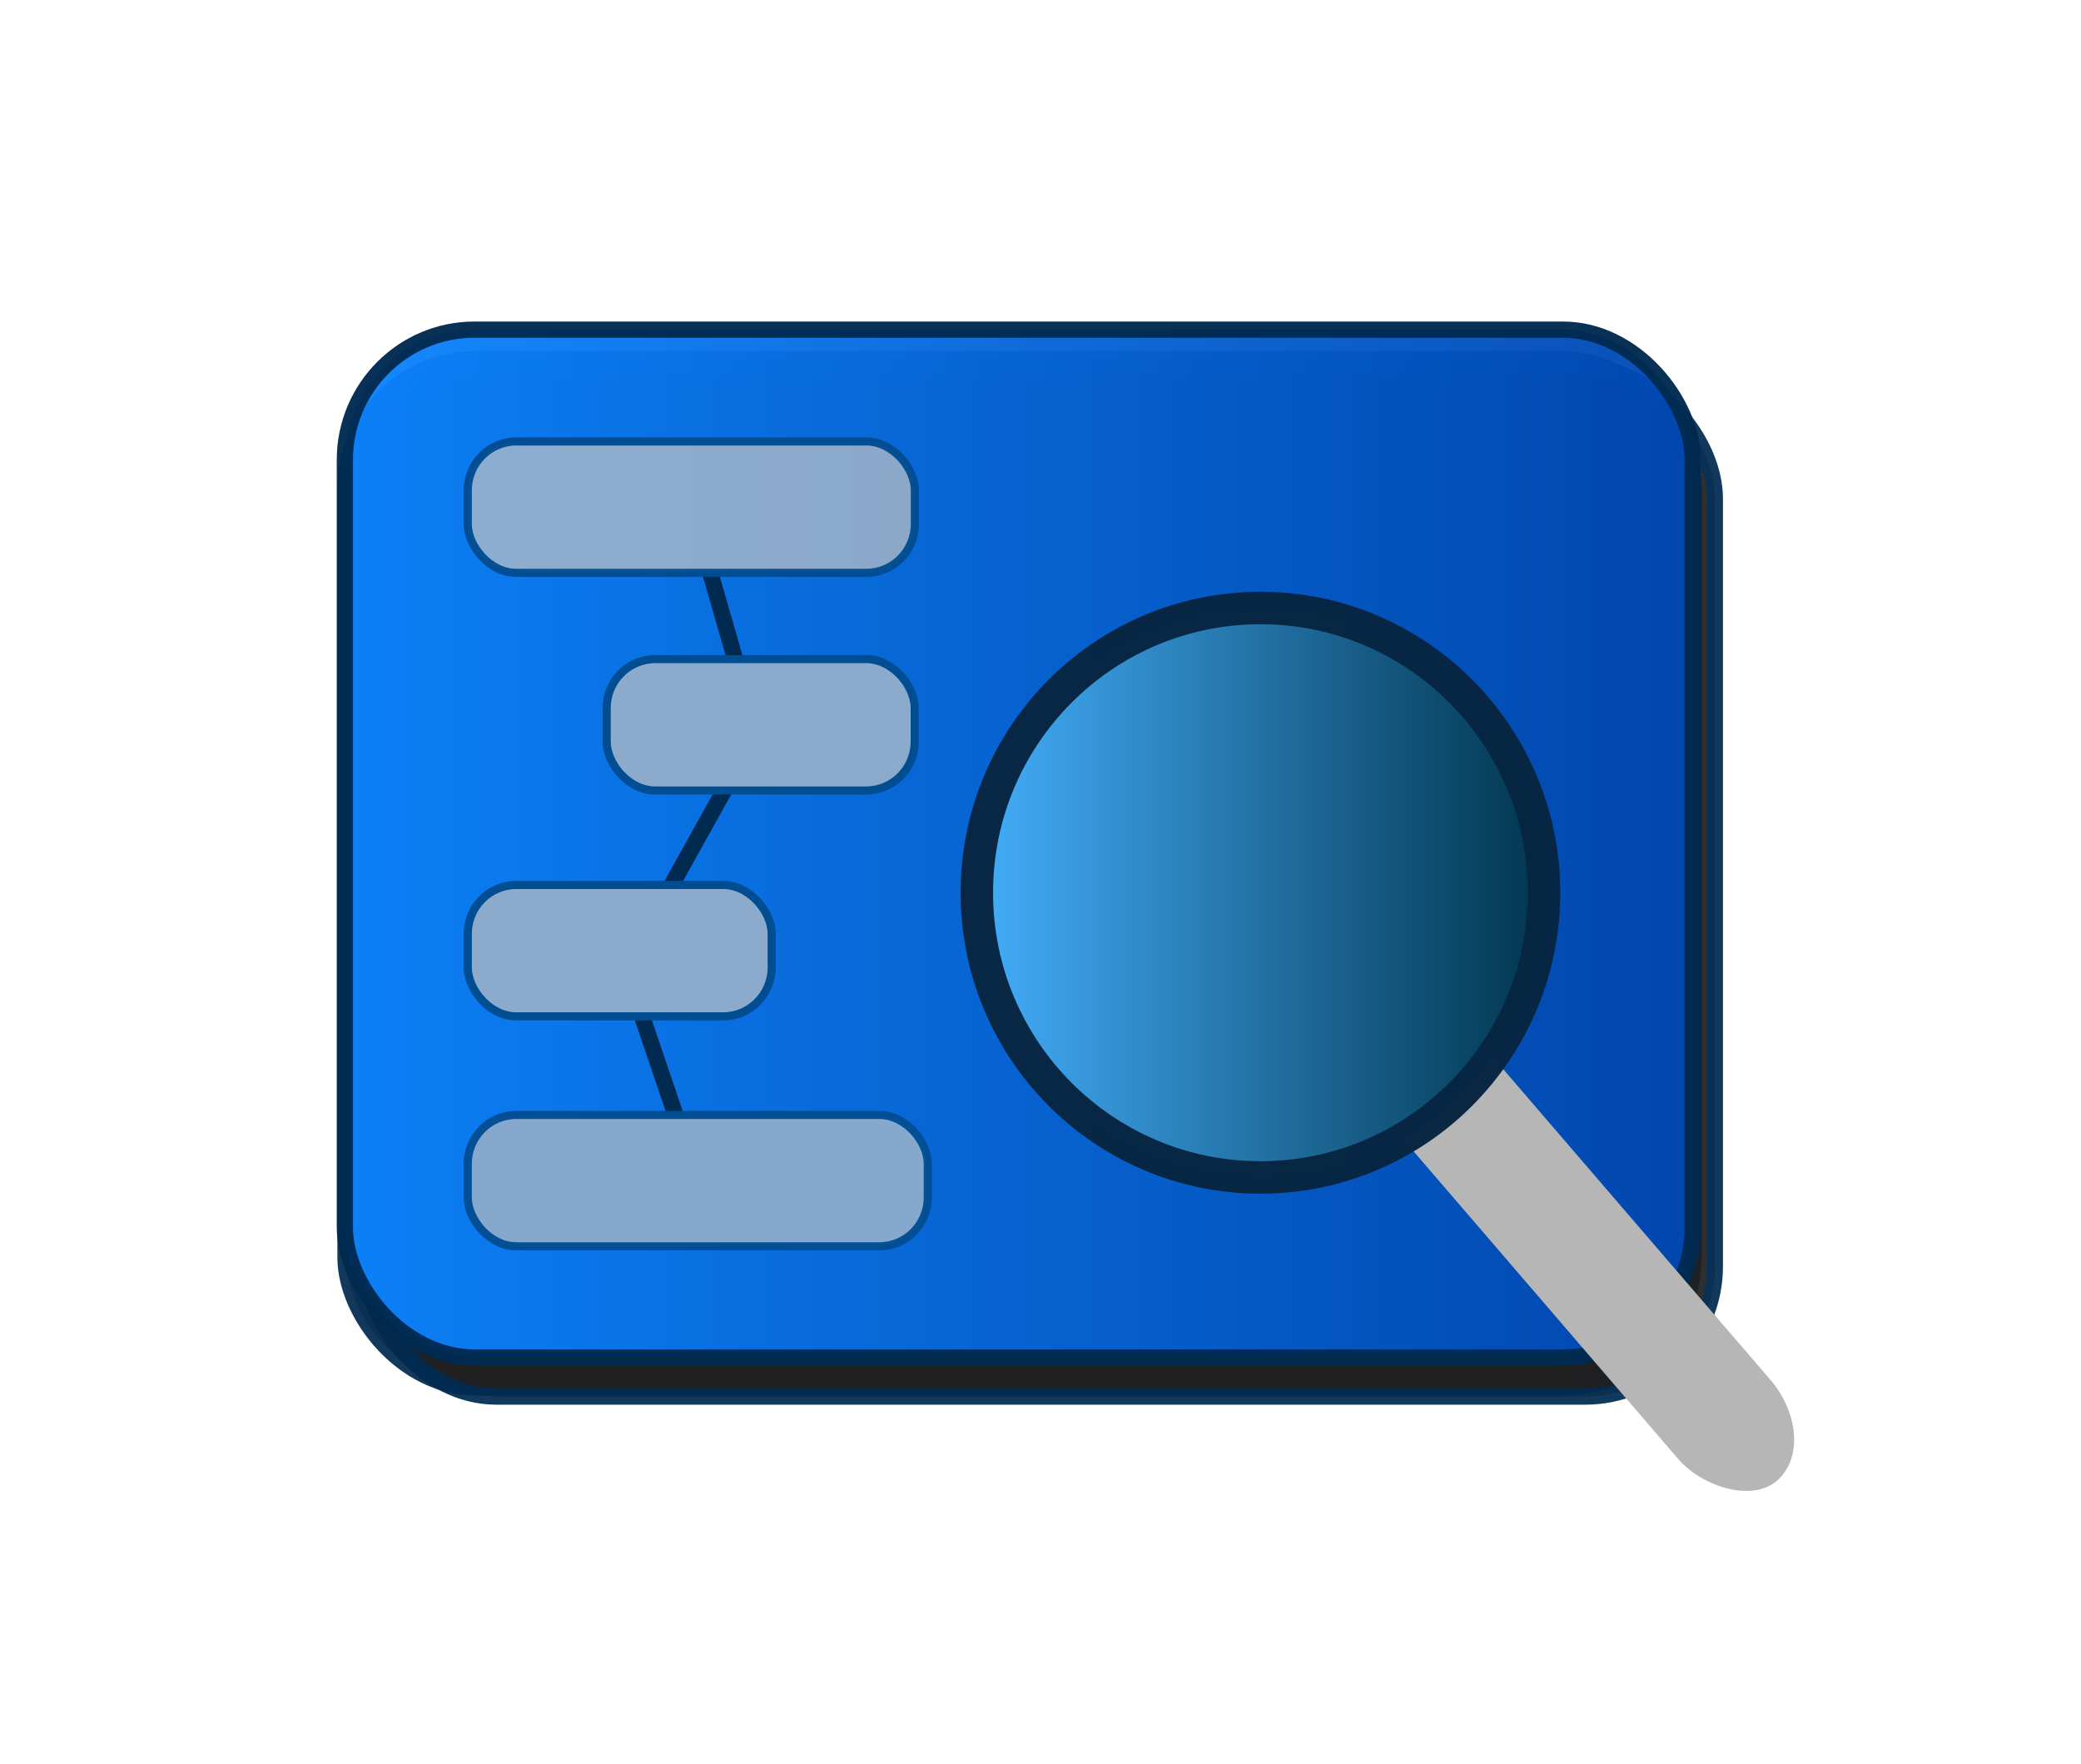 <?xml version="1.0" encoding="UTF-8" standalone="no"?>
<!-- Created with Inkscape (http://www.inkscape.org/) -->

<svg
   width="128mm"
   height="108.488mm"
   viewBox="0 0 128 108.488"
   version="1.1"
   id="svg5"
   inkscape:version="1.2.1 (9c6d41e410, 2022-07-14)"
   sodipodi:docname="ShellPreviewer.svg"
   inkscape:export-filename="..\PNG\Shell previewer\NuGet\Shell previewer.png"
   inkscape:export-xdpi="25.400047"
   inkscape:export-ydpi="25.400047"
   xmlns:inkscape="http://www.inkscape.org/namespaces/inkscape"
   xmlns:sodipodi="http://sodipodi.sourceforge.net/DTD/sodipodi-0.dtd"
   xmlns:xlink="http://www.w3.org/1999/xlink"
   xmlns="http://www.w3.org/2000/svg"
   xmlns:svg="http://www.w3.org/2000/svg">
  <sodipodi:namedview
     id="namedview7"
     pagecolor="#ffffff"
     bordercolor="#000000"
     borderopacity="0.25"
     inkscape:showpageshadow="2"
     inkscape:pageopacity="0.0"
     inkscape:pagecheckerboard="0"
     inkscape:deskcolor="#d1d1d1"
     inkscape:document-units="mm"
     showgrid="false"
     inkscape:zoom="1"
     inkscape:cx="-21.5"
     inkscape:cy="224"
     inkscape:window-width="1920"
     inkscape:window-height="1017"
     inkscape:window-x="-8"
     inkscape:window-y="-8"
     inkscape:window-maximized="1"
     inkscape:current-layer="layer1" />
  <defs
     id="defs2">
    <linearGradient
       inkscape:collect="always"
       id="linearGradient51541">
      <stop
         style="stop-color:#45b1ff;stop-opacity:1;"
         offset="0"
         id="stop51537" />
      <stop
         style="stop-color:#00324a;stop-opacity:1;"
         offset="1"
         id="stop51539" />
    </linearGradient>
    <linearGradient
       inkscape:collect="always"
       id="linearGradient8031">
      <stop
         style="stop-color:#0c84ff;stop-opacity:1;"
         offset="0"
         id="stop8027" />
      <stop
         style="stop-color:#0047b1;stop-opacity:1;"
         offset="1"
         id="stop8029" />
    </linearGradient>
    <linearGradient
       inkscape:collect="always"
       xlink:href="#linearGradient8031"
       id="linearGradient8033"
       x1="23.578"
       y1="90.995"
       x2="126.578"
       y2="90.995"
       gradientUnits="userSpaceOnUse"
       gradientTransform="matrix(0.829,0,0,1.003,4.173,-0.316)" />
    <filter
       inkscape:collect="always"
       style="color-interpolation-filters:sRGB"
       id="filter22837"
       x="-0.13"
       y="-0.171"
       width="1.259"
       height="1.342">
      <feGaussianBlur
         inkscape:collect="always"
         stdDeviation="4.287"
         id="feGaussianBlur22839" />
    </filter>
    <filter
       inkscape:collect="always"
       style="color-interpolation-filters:sRGB"
       id="filter22837-2"
       x="-0.272"
       y="-0.358"
       width="1.544"
       height="1.716">
      <feGaussianBlur
         inkscape:collect="always"
         stdDeviation="9.217"
         id="feGaussianBlur22839-7" />
    </filter>
    <linearGradient
       inkscape:collect="always"
       xlink:href="#linearGradient51541"
       id="linearGradient51543"
       x1="62.989"
       y1="94.017"
       x2="99.989"
       y2="94.017"
       gradientUnits="userSpaceOnUse"
       gradientTransform="matrix(0.997,0,0,1.001,0.054,-0.066)" />
  </defs>
  <g
     inkscape:label="Слой 1"
     inkscape:groupmode="layer"
     id="layer1"
     transform="translate(-3.751,-39.107)">
    <rect
       style="display:inline;opacity:0.962;mix-blend-mode:normal;fill:#202020;fill-opacity:1;stroke:#002a50;stroke-width:1;stroke-linecap:square;stroke-linejoin:round;stroke-dasharray:none;stroke-opacity:1;paint-order:normal;filter:url(#filter22837)"
       id="rect234-6"
       width="83.174"
       height="63.173"
       x="25.022"
       y="61.206"
       rx="8"
       ry="8"
       transform="matrix(0.997,0,0,1.001,0.054,-0.066)" />
    <rect
       style="display:inline;opacity:0.962;mix-blend-mode:normal;fill:#202020;fill-opacity:1;stroke:#002a50;stroke-width:1;stroke-linecap:square;stroke-linejoin:round;stroke-dasharray:none;stroke-opacity:1;paint-order:normal;filter:url(#filter22837-2)"
       id="rect234-6-9"
       width="83.174"
       height="63.173"
       x="26.331"
       y="61.768"
       rx="8"
       ry="8"
       transform="matrix(0.997,0,0,1.001,0.054,-0.066)" />
    <rect
       style="display:inline;opacity:0.962;fill:url(#linearGradient8033);fill-opacity:1;stroke:#002a50;stroke-width:0.999;stroke-linecap:square;stroke-linejoin:round;stroke-dasharray:none;stroke-opacity:1;paint-order:normal"
       id="rect234"
       width="82.904"
       height="63.216"
       x="24.964"
       y="59.382"
       rx="7.974"
       ry="8.005" />
    <path
       style="display:inline;fill:none;fill-rule:evenodd;stroke:#002a50;stroke-width:0.999;stroke-linecap:butt;stroke-linejoin:miter;stroke-dasharray:none;stroke-opacity:1"
       d="m 45.298,107.679 -2.057,-6.062"
       id="path1080"
       inkscape:connector-type="polyline"
       inkscape:connector-curvature="0"
       inkscape:connection-start="#rect981-1"
       inkscape:connection-end="#rect981-6" />
    <path
       style="display:inline;fill:none;fill-rule:evenodd;stroke:#002a50;stroke-width:0.999;stroke-linecap:butt;stroke-linejoin:miter;stroke-dasharray:none;stroke-opacity:1"
       d="m 48.291,87.726 -3.234,5.809"
       id="path1078"
       inkscape:connector-type="polyline"
       inkscape:connector-curvature="0"
       inkscape:connection-start="#rect981-8" />
    <path
       style="display:inline;fill:none;fill-rule:evenodd;stroke:#00284b;stroke-width:0.999;stroke-linecap:butt;stroke-linejoin:miter;stroke-dasharray:none;stroke-opacity:0.965"
       d="m 47.438,74.34 2.768,9.597"
       id="path1076"
       inkscape:connector-type="polyline"
       inkscape:connector-curvature="0"
       inkscape:connection-start="#rect981" />
    <rect
       style="display:inline;opacity:0.962;fill:#c4c3c3;fill-opacity:0.729;stroke:#004c90;stroke-width:0.499;stroke-linecap:square;stroke-linejoin:round;stroke-dasharray:none;stroke-opacity:1;paint-order:normal"
       id="rect981"
       width="27.5"
       height="8.082"
       x="32.523"
       y="66.258"
       rx="2.99"
       ry="3.002" />
    <rect
       style="display:inline;opacity:1;fill:#8baacc;fill-opacity:1;stroke:#004d92;stroke-width:0.499;stroke-linecap:square;stroke-linejoin:round;stroke-dasharray:none;stroke-opacity:1;paint-order:normal"
       id="rect981-8"
       width="18.947"
       height="8.082"
       x="41.067"
       y="79.644"
       rx="2.99"
       ry="3.002" />
    <rect
       style="display:inline;opacity:1;fill:#8baacc;fill-opacity:1;stroke:#004d92;stroke-width:0.499;stroke-linecap:butt;stroke-linejoin:round;stroke-dasharray:none;stroke-opacity:1;paint-order:normal"
       id="rect981-6"
       width="18.694"
       height="8.082"
       x="32.523"
       y="93.535"
       rx="2.99"
       ry="3.002" />
    <rect
       style="display:inline;opacity:0.962;fill:#8baacc;fill-opacity:1;stroke:#004d92;stroke-width:0.499;stroke-linecap:butt;stroke-linejoin:round;stroke-dasharray:none;stroke-opacity:1;paint-order:normal"
       id="rect981-1"
       width="28.294"
       height="8.082"
       x="32.523"
       y="107.679"
       rx="2.99"
       ry="3.002" />
    <rect
       style="opacity:1;fill:#b6b6b6;fill-opacity:1;stroke:none;stroke-width:1.428;stroke-linecap:butt;stroke-linejoin:round;stroke-dasharray:none;stroke-opacity:1;paint-order:normal"
       id="rect23704"
       width="7.472"
       height="50.837"
       x="-2.916"
       y="121.606"
       rx="4.992"
       ry="4.995"
       transform="matrix(0.756,-0.655,0.652,0.758,0,0)" />
    <ellipse
       style="opacity:1;fill:url(#linearGradient51543);fill-opacity:1;stroke:#082642;stroke-width:1.997;stroke-linecap:butt;stroke-linejoin:round;stroke-dasharray:none;stroke-opacity:0.982;paint-order:normal"
       id="path22924"
       cx="81.278"
       cy="94.013"
       rx="17.443"
       ry="17.512" />
  </g>
</svg>

